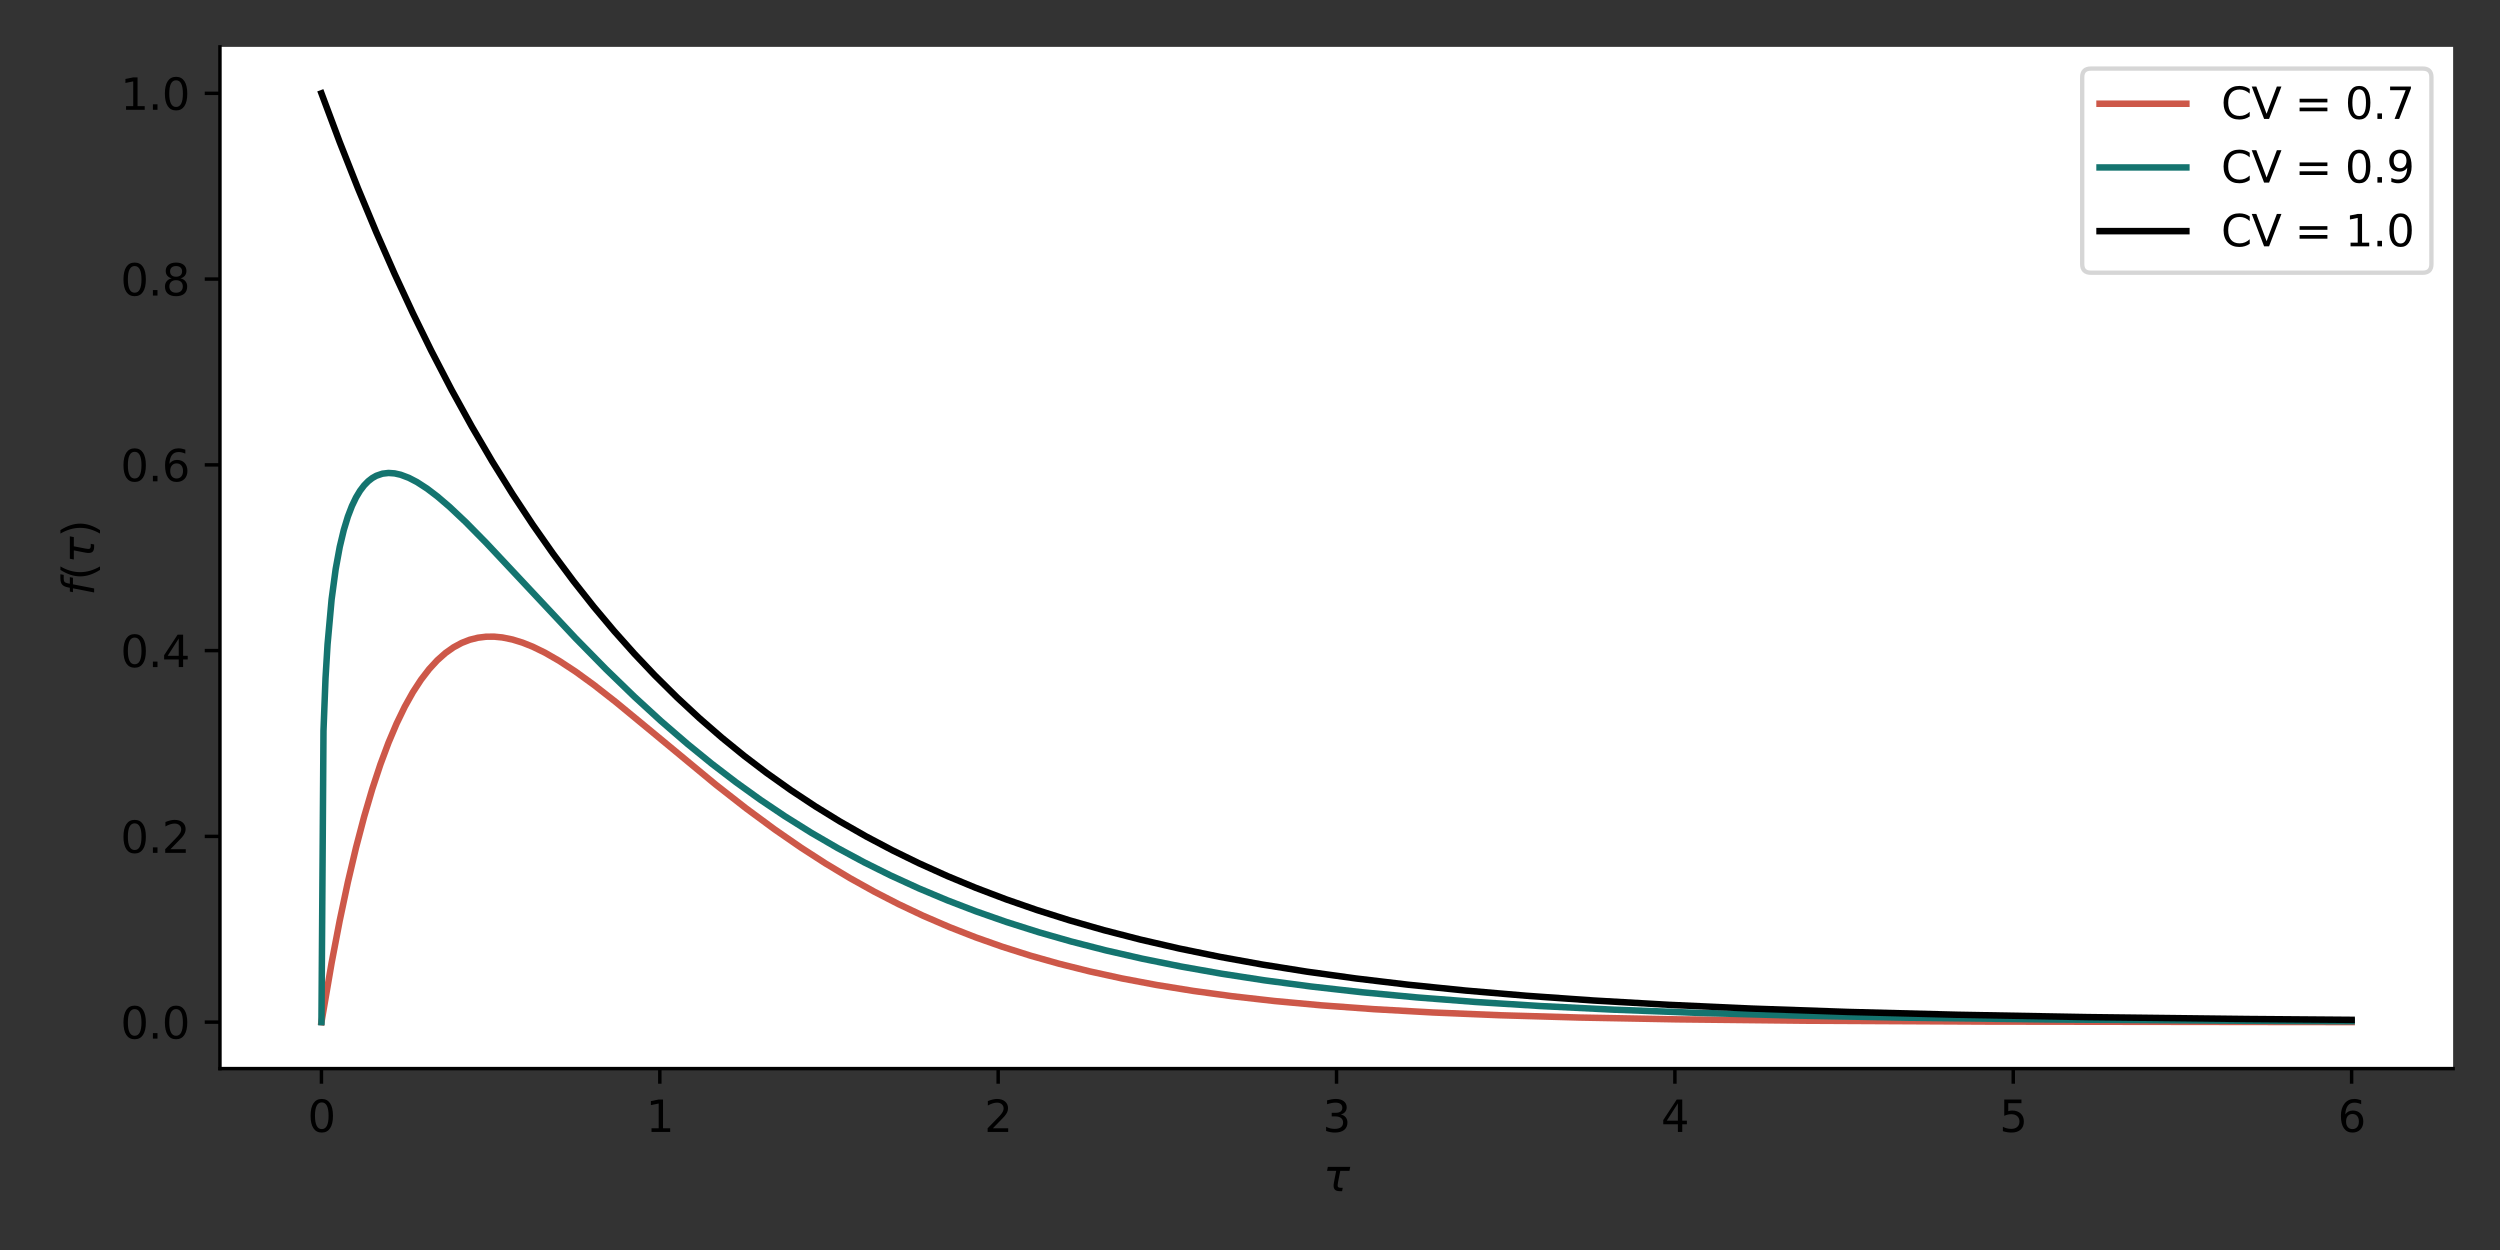 <?xml version="1.0" encoding="utf-8" standalone="no"?>
<!DOCTYPE svg PUBLIC "-//W3C//DTD SVG 1.1//EN"
  "http://www.w3.org/Graphics/SVG/1.1/DTD/svg11.dtd">
<svg height="288pt" version="1.1" viewBox="0 0 576 288" width="576pt" xmlns="http://www.w3.org/2000/svg" xmlns:xlink="http://www.w3.org/1999/xlink">
 <rect x="0" y="0" width="576" height="288" fill="#333333" stroke="none"/>
 <defs>
  <style type="text/css">*{stroke-linecap:butt;stroke-linejoin:round;}</style>
 </defs>
 <g id="figure_1">
  <g id="patch_1">
   <path d="M 0 288 
L 576 288 
L 576 0 
L 0 0 
z
" style="fill:none;"/>
  </g>
  <g id="axes_1">
   <g id="patch_2">
    <path d="M 50.675 246.2 
L 565.2 246.2 
L 565.2 10.8 
L 50.675 10.8 
z
" style="fill:#ffffff;"/>
   </g>
   <g id="matplotlib.axis_1">
    <g id="xtick_1">
     <g id="line2d_1">
      <defs>
       <path d="M 0 0 
L 0 3.5 
" id="mc6e0926c4c" style="stroke:#000000;stroke-width:0.8;"/>
      </defs>
      <g>
       <use style="stroke:#000000;stroke-width:0.8;" x="74.062" xlink:href="#mc6e0926c4c" y="246.2"/>
      </g>
     </g>
     <g id="text_1">
      <!-- 0 -->
      <g transform="translate(70.881 260.798)scale(0.1 -0.1)">
       <defs>
        <path d="M 2034 4250 
Q 1547 4250 1301 3770 
Q 1056 3291 1056 2328 
Q 1056 1369 1301 889 
Q 1547 409 2034 409 
Q 2525 409 2770 889 
Q 3016 1369 3016 2328 
Q 3016 3291 2770 3770 
Q 2525 4250 2034 4250 
z
M 2034 4750 
Q 2819 4750 3233 4129 
Q 3647 3509 3647 2328 
Q 3647 1150 3233 529 
Q 2819 -91 2034 -91 
Q 1250 -91 836 529 
Q 422 1150 422 2328 
Q 422 3509 836 4129 
Q 1250 4750 2034 4750 
z
" id="DejaVuSans-30" transform="scale(0.016)"/>
       </defs>
       <use xlink:href="#DejaVuSans-30"/>
      </g>
     </g>
    </g>
    <g id="xtick_2">
     <g id="line2d_2">
      <g>
       <use style="stroke:#000000;stroke-width:0.8;" x="152.021" xlink:href="#mc6e0926c4c" y="246.2"/>
      </g>
     </g>
     <g id="text_2">
      <!-- 1 -->
      <g transform="translate(148.84 260.798)scale(0.1 -0.1)">
       <defs>
        <path d="M 794 531 
L 1825 531 
L 1825 4091 
L 703 3866 
L 703 4441 
L 1819 4666 
L 2450 4666 
L 2450 531 
L 3481 531 
L 3481 0 
L 794 0 
L 794 531 
z
" id="DejaVuSans-31" transform="scale(0.016)"/>
       </defs>
       <use xlink:href="#DejaVuSans-31"/>
      </g>
     </g>
    </g>
    <g id="xtick_3">
     <g id="line2d_3">
      <g>
       <use style="stroke:#000000;stroke-width:0.8;" x="229.979" xlink:href="#mc6e0926c4c" y="246.2"/>
      </g>
     </g>
     <g id="text_3">
      <!-- 2 -->
      <g transform="translate(226.798 260.798)scale(0.1 -0.1)">
       <defs>
        <path d="M 1228 531 
L 3431 531 
L 3431 0 
L 469 0 
L 469 531 
Q 828 903 1448 1529 
Q 2069 2156 2228 2338 
Q 2531 2678 2651 2914 
Q 2772 3150 2772 3378 
Q 2772 3750 2511 3984 
Q 2250 4219 1831 4219 
Q 1534 4219 1204 4116 
Q 875 4013 500 3803 
L 500 4441 
Q 881 4594 1212 4672 
Q 1544 4750 1819 4750 
Q 2544 4750 2975 4387 
Q 3406 4025 3406 3419 
Q 3406 3131 3298 2873 
Q 3191 2616 2906 2266 
Q 2828 2175 2409 1742 
Q 1991 1309 1228 531 
z
" id="DejaVuSans-32" transform="scale(0.016)"/>
       </defs>
       <use xlink:href="#DejaVuSans-32"/>
      </g>
     </g>
    </g>
    <g id="xtick_4">
     <g id="line2d_4">
      <g>
       <use style="stroke:#000000;stroke-width:0.8;" x="307.938" xlink:href="#mc6e0926c4c" y="246.2"/>
      </g>
     </g>
     <g id="text_4">
      <!-- 3 -->
      <g transform="translate(304.756 260.798)scale(0.1 -0.1)">
       <defs>
        <path d="M 2597 2516 
Q 3050 2419 3304 2112 
Q 3559 1806 3559 1356 
Q 3559 666 3084 287 
Q 2609 -91 1734 -91 
Q 1441 -91 1130 -33 
Q 819 25 488 141 
L 488 750 
Q 750 597 1062 519 
Q 1375 441 1716 441 
Q 2309 441 2620 675 
Q 2931 909 2931 1356 
Q 2931 1769 2642 2001 
Q 2353 2234 1838 2234 
L 1294 2234 
L 1294 2753 
L 1863 2753 
Q 2328 2753 2575 2939 
Q 2822 3125 2822 3475 
Q 2822 3834 2567 4026 
Q 2313 4219 1838 4219 
Q 1578 4219 1281 4162 
Q 984 4106 628 3988 
L 628 4550 
Q 988 4650 1302 4700 
Q 1616 4750 1894 4750 
Q 2613 4750 3031 4423 
Q 3450 4097 3450 3541 
Q 3450 3153 3228 2886 
Q 3006 2619 2597 2516 
z
" id="DejaVuSans-33" transform="scale(0.016)"/>
       </defs>
       <use xlink:href="#DejaVuSans-33"/>
      </g>
     </g>
    </g>
    <g id="xtick_5">
     <g id="line2d_5">
      <g>
       <use style="stroke:#000000;stroke-width:0.8;" x="385.896" xlink:href="#mc6e0926c4c" y="246.2"/>
      </g>
     </g>
     <g id="text_5">
      <!-- 4 -->
      <g transform="translate(382.715 260.798)scale(0.1 -0.1)">
       <defs>
        <path d="M 2419 4116 
L 825 1625 
L 2419 1625 
L 2419 4116 
z
M 2253 4666 
L 3047 4666 
L 3047 1625 
L 3713 1625 
L 3713 1100 
L 3047 1100 
L 3047 0 
L 2419 0 
L 2419 1100 
L 313 1100 
L 313 1709 
L 2253 4666 
z
" id="DejaVuSans-34" transform="scale(0.016)"/>
       </defs>
       <use xlink:href="#DejaVuSans-34"/>
      </g>
     </g>
    </g>
    <g id="xtick_6">
     <g id="line2d_6">
      <g>
       <use style="stroke:#000000;stroke-width:0.8;" x="463.854" xlink:href="#mc6e0926c4c" y="246.2"/>
      </g>
     </g>
     <g id="text_6">
      <!-- 5 -->
      <g transform="translate(460.673 260.798)scale(0.1 -0.1)">
       <defs>
        <path d="M 691 4666 
L 3169 4666 
L 3169 4134 
L 1269 4134 
L 1269 2991 
Q 1406 3038 1543 3061 
Q 1681 3084 1819 3084 
Q 2600 3084 3056 2656 
Q 3513 2228 3513 1497 
Q 3513 744 3044 326 
Q 2575 -91 1722 -91 
Q 1428 -91 1123 -41 
Q 819 9 494 109 
L 494 744 
Q 775 591 1075 516 
Q 1375 441 1709 441 
Q 2250 441 2565 725 
Q 2881 1009 2881 1497 
Q 2881 1984 2565 2268 
Q 2250 2553 1709 2553 
Q 1456 2553 1204 2497 
Q 953 2441 691 2322 
L 691 4666 
z
" id="DejaVuSans-35" transform="scale(0.016)"/>
       </defs>
       <use xlink:href="#DejaVuSans-35"/>
      </g>
     </g>
    </g>
    <g id="xtick_7">
     <g id="line2d_7">
      <g>
       <use style="stroke:#000000;stroke-width:0.8;" x="541.812" xlink:href="#mc6e0926c4c" y="246.2"/>
      </g>
     </g>
     <g id="text_7">
      <!-- 6 -->
      <g transform="translate(538.631 260.798)scale(0.1 -0.1)">
       <defs>
        <path d="M 2113 2584 
Q 1688 2584 1439 2293 
Q 1191 2003 1191 1497 
Q 1191 994 1439 701 
Q 1688 409 2113 409 
Q 2538 409 2786 701 
Q 3034 994 3034 1497 
Q 3034 2003 2786 2293 
Q 2538 2584 2113 2584 
z
M 3366 4563 
L 3366 3988 
Q 3128 4100 2886 4159 
Q 2644 4219 2406 4219 
Q 1781 4219 1451 3797 
Q 1122 3375 1075 2522 
Q 1259 2794 1537 2939 
Q 1816 3084 2150 3084 
Q 2853 3084 3261 2657 
Q 3669 2231 3669 1497 
Q 3669 778 3244 343 
Q 2819 -91 2113 -91 
Q 1303 -91 875 529 
Q 447 1150 447 2328 
Q 447 3434 972 4092 
Q 1497 4750 2381 4750 
Q 2619 4750 2861 4703 
Q 3103 4656 3366 4563 
z
" id="DejaVuSans-36" transform="scale(0.016)"/>
       </defs>
       <use xlink:href="#DejaVuSans-36"/>
      </g>
     </g>
    </g>
    <g id="text_8">
     <!-- $\tau$ -->
     <g transform="translate(304.887 274.477)scale(0.1 -0.1)">
      <defs>
       <path d="M 2103 638 
Q 2188 488 2525 488 
L 2800 488 
L 2706 0 
L 2363 0 
Q 1800 0 1600 300 
Q 1403 606 1534 1269 
L 1856 2925 
L 541 2925 
L 653 3500 
L 3881 3500 
L 3769 2925 
L 2444 2925 
L 2113 1234 
Q 2025 781 2103 638 
z
" id="DejaVuSans-Oblique-3c4" transform="scale(0.016)"/>
      </defs>
      <use transform="translate(0 0.312)" xlink:href="#DejaVuSans-Oblique-3c4"/>
     </g>
    </g>
   </g>
   <g id="matplotlib.axis_2">
    <g id="ytick_1">
     <g id="line2d_8">
      <defs>
       <path d="M 0 0 
L -3.5 0 
" id="mc9647532ed" style="stroke:#000000;stroke-width:0.8;"/>
      </defs>
      <g>
       <use style="stroke:#000000;stroke-width:0.8;" x="50.675" xlink:href="#mc9647532ed" y="235.5"/>
      </g>
     </g>
     <g id="text_9">
      <!-- 0.0 -->
      <g transform="translate(27.772 239.299)scale(0.1 -0.1)">
       <defs>
        <path d="M 684 794 
L 1344 794 
L 1344 0 
L 684 0 
L 684 794 
z
" id="DejaVuSans-2e" transform="scale(0.016)"/>
       </defs>
       <use xlink:href="#DejaVuSans-30"/>
       <use x="63.623" xlink:href="#DejaVuSans-2e"/>
       <use x="95.41" xlink:href="#DejaVuSans-30"/>
      </g>
     </g>
    </g>
    <g id="ytick_2">
     <g id="line2d_9">
      <g>
       <use style="stroke:#000000;stroke-width:0.8;" x="50.675" xlink:href="#mc9647532ed" y="192.7"/>
      </g>
     </g>
     <g id="text_10">
      <!-- 0.2 -->
      <g transform="translate(27.772 196.499)scale(0.1 -0.1)">
       <use xlink:href="#DejaVuSans-30"/>
       <use x="63.623" xlink:href="#DejaVuSans-2e"/>
       <use x="95.41" xlink:href="#DejaVuSans-32"/>
      </g>
     </g>
    </g>
    <g id="ytick_3">
     <g id="line2d_10">
      <g>
       <use style="stroke:#000000;stroke-width:0.8;" x="50.675" xlink:href="#mc9647532ed" y="149.9"/>
      </g>
     </g>
     <g id="text_11">
      <!-- 0.4 -->
      <g transform="translate(27.772 153.699)scale(0.1 -0.1)">
       <use xlink:href="#DejaVuSans-30"/>
       <use x="63.623" xlink:href="#DejaVuSans-2e"/>
       <use x="95.41" xlink:href="#DejaVuSans-34"/>
      </g>
     </g>
    </g>
    <g id="ytick_4">
     <g id="line2d_11">
      <g>
       <use style="stroke:#000000;stroke-width:0.8;" x="50.675" xlink:href="#mc9647532ed" y="107.1"/>
      </g>
     </g>
     <g id="text_12">
      <!-- 0.6 -->
      <g transform="translate(27.772 110.899)scale(0.1 -0.1)">
       <use xlink:href="#DejaVuSans-30"/>
       <use x="63.623" xlink:href="#DejaVuSans-2e"/>
       <use x="95.41" xlink:href="#DejaVuSans-36"/>
      </g>
     </g>
    </g>
    <g id="ytick_5">
     <g id="line2d_12">
      <g>
       <use style="stroke:#000000;stroke-width:0.8;" x="50.675" xlink:href="#mc9647532ed" y="64.3"/>
      </g>
     </g>
     <g id="text_13">
      <!-- 0.8 -->
      <g transform="translate(27.772 68.099)scale(0.1 -0.1)">
       <defs>
        <path d="M 2034 2216 
Q 1584 2216 1326 1975 
Q 1069 1734 1069 1313 
Q 1069 891 1326 650 
Q 1584 409 2034 409 
Q 2484 409 2743 651 
Q 3003 894 3003 1313 
Q 3003 1734 2745 1975 
Q 2488 2216 2034 2216 
z
M 1403 2484 
Q 997 2584 770 2862 
Q 544 3141 544 3541 
Q 544 4100 942 4425 
Q 1341 4750 2034 4750 
Q 2731 4750 3128 4425 
Q 3525 4100 3525 3541 
Q 3525 3141 3298 2862 
Q 3072 2584 2669 2484 
Q 3125 2378 3379 2068 
Q 3634 1759 3634 1313 
Q 3634 634 3220 271 
Q 2806 -91 2034 -91 
Q 1263 -91 848 271 
Q 434 634 434 1313 
Q 434 1759 690 2068 
Q 947 2378 1403 2484 
z
M 1172 3481 
Q 1172 3119 1398 2916 
Q 1625 2713 2034 2713 
Q 2441 2713 2670 2916 
Q 2900 3119 2900 3481 
Q 2900 3844 2670 4047 
Q 2441 4250 2034 4250 
Q 1625 4250 1398 4047 
Q 1172 3844 1172 3481 
z
" id="DejaVuSans-38" transform="scale(0.016)"/>
       </defs>
       <use xlink:href="#DejaVuSans-30"/>
       <use x="63.623" xlink:href="#DejaVuSans-2e"/>
       <use x="95.41" xlink:href="#DejaVuSans-38"/>
      </g>
     </g>
    </g>
    <g id="ytick_6">
     <g id="line2d_13">
      <g>
       <use style="stroke:#000000;stroke-width:0.8;" x="50.675" xlink:href="#mc9647532ed" y="21.5"/>
      </g>
     </g>
     <g id="text_14">
      <!-- 1.0 -->
      <g transform="translate(27.772 25.299)scale(0.1 -0.1)">
       <use xlink:href="#DejaVuSans-31"/>
       <use x="63.623" xlink:href="#DejaVuSans-2e"/>
       <use x="95.41" xlink:href="#DejaVuSans-30"/>
      </g>
     </g>
    </g>
    <g id="text_15">
     <!-- $f(\tau)$ -->
     <g transform="translate(21.692 137.2)rotate(-90)scale(0.1 -0.1)">
      <defs>
       <path d="M 3059 4863 
L 2969 4384 
L 2419 4384 
Q 2106 4384 1964 4261 
Q 1822 4138 1753 3809 
L 1691 3500 
L 2638 3500 
L 2553 3053 
L 1606 3053 
L 1013 0 
L 434 0 
L 1031 3053 
L 481 3053 
L 563 3500 
L 1113 3500 
L 1159 3744 
Q 1278 4363 1576 4613 
Q 1875 4863 2516 4863 
L 3059 4863 
z
" id="DejaVuSans-Oblique-66" transform="scale(0.016)"/>
       <path d="M 1984 4856 
Q 1566 4138 1362 3434 
Q 1159 2731 1159 2009 
Q 1159 1288 1364 580 
Q 1569 -128 1984 -844 
L 1484 -844 
Q 1016 -109 783 600 
Q 550 1309 550 2009 
Q 550 2706 781 3412 
Q 1013 4119 1484 4856 
L 1984 4856 
z
" id="DejaVuSans-28" transform="scale(0.016)"/>
       <path d="M 513 4856 
L 1013 4856 
Q 1481 4119 1714 3412 
Q 1947 2706 1947 2009 
Q 1947 1309 1714 600 
Q 1481 -109 1013 -844 
L 513 -844 
Q 928 -128 1133 580 
Q 1338 1288 1338 2009 
Q 1338 2731 1133 3434 
Q 928 4138 513 4856 
z
" id="DejaVuSans-29" transform="scale(0.016)"/>
      </defs>
      <use transform="translate(0 0.016)" xlink:href="#DejaVuSans-Oblique-66"/>
      <use transform="translate(35.205 0.016)" xlink:href="#DejaVuSans-28"/>
      <use transform="translate(74.219 0.016)" xlink:href="#DejaVuSans-Oblique-3c4"/>
      <use transform="translate(134.424 0.016)" xlink:href="#DejaVuSans-29"/>
     </g>
    </g>
   </g>
   <g id="line2d_14">
    <path clip-path="url(#pbc0c6a84d5)" d="M 74.062 235.5 
L 76.404 221.843 
L 78.276 212.07 
L 80.149 203.244 
L 82.022 195.298 
L 83.895 188.168 
L 85.768 181.796 
L 87.641 176.126 
L 89.514 171.106 
L 91.387 166.688 
L 93.259 162.826 
L 95.132 159.477 
L 97.005 156.603 
L 98.878 154.166 
L 100.751 152.131 
L 102.624 150.466 
L 104.497 149.141 
L 106.37 148.127 
L 108.242 147.398 
L 110.115 146.93 
L 111.988 146.7 
L 113.861 146.686 
L 115.734 146.869 
L 118.075 147.347 
L 120.416 148.07 
L 122.757 149.008 
L 125.567 150.379 
L 128.844 152.264 
L 132.59 154.721 
L 136.804 157.778 
L 141.954 161.807 
L 149.446 167.983 
L 164.897 180.769 
L 171.92 186.259 
L 178.475 191.093 
L 184.562 195.298 
L 190.181 198.925 
L 195.799 202.303 
L 201.418 205.432 
L 207.036 208.32 
L 212.655 210.974 
L 218.742 213.599 
L 224.829 215.977 
L 230.916 218.125 
L 237.471 220.201 
L 244.026 222.05 
L 251.049 223.804 
L 258.54 225.44 
L 266.5 226.945 
L 274.928 228.306 
L 283.824 229.521 
L 293.657 230.636 
L 304.426 231.629 
L 316.6 232.518 
L 330.178 233.277 
L 345.629 233.914 
L 363.89 234.441 
L 386.364 234.859 
L 415.862 235.171 
L 458.001 235.375 
L 532.448 235.478 
L 541.812 235.482 
L 541.812 235.482 
" style="fill:none;stroke:#cd5849;stroke-linecap:square;stroke-width:1.5;"/>
   </g>
   <g id="line2d_15">
    <path clip-path="url(#pbc0c6a84d5)" d="M 74.062 235.5 
L 74.531 168.373 
L 74.999 156.269 
L 75.467 148.472 
L 76.404 138.091 
L 77.34 131.122 
L 78.276 126.01 
L 79.213 122.092 
L 80.149 119.018 
L 81.086 116.575 
L 82.022 114.623 
L 82.959 113.067 
L 83.895 111.836 
L 84.832 110.876 
L 85.768 110.148 
L 86.704 109.617 
L 88.109 109.135 
L 89.514 108.97 
L 90.918 109.068 
L 92.323 109.385 
L 94.196 110.092 
L 96.069 111.065 
L 98.41 112.582 
L 100.751 114.362 
L 103.56 116.763 
L 107.306 120.293 
L 111.988 125.046 
L 119.48 133.032 
L 132.59 147.024 
L 139.613 154.175 
L 146.168 160.523 
L 152.255 166.103 
L 158.342 171.365 
L 163.96 175.937 
L 169.579 180.237 
L 175.198 184.272 
L 180.816 188.048 
L 186.903 191.859 
L 192.99 195.394 
L 199.077 198.667 
L 205.164 201.692 
L 211.719 204.692 
L 218.274 207.441 
L 224.829 209.958 
L 231.852 212.417 
L 239.344 214.791 
L 246.835 216.93 
L 254.795 218.97 
L 263.223 220.894 
L 272.119 222.69 
L 281.483 224.348 
L 291.316 225.863 
L 302.085 227.293 
L 313.79 228.612 
L 326.432 229.803 
L 340.01 230.857 
L 354.993 231.798 
L 371.849 232.633 
L 391.046 233.36 
L 413.521 233.982 
L 440.209 234.491 
L 473.453 234.895 
L 517.465 235.193 
L 541.812 235.29 
L 541.812 235.29 
" style="fill:none;stroke:#14746f;stroke-linecap:square;stroke-width:1.5;"/>
   </g>
   <g id="line2d_16">
    <path clip-path="url(#pbc0c6a84d5)" d="M 74.062 21.5 
L 78.276 32.76 
L 82.49 43.428 
L 86.704 53.535 
L 90.918 63.11 
L 95.132 72.181 
L 99.346 80.775 
L 104.028 89.794 
L 108.711 98.287 
L 113.393 106.286 
L 118.075 113.818 
L 122.757 120.911 
L 127.439 127.591 
L 132.122 133.881 
L 136.804 139.805 
L 141.486 145.383 
L 146.168 150.636 
L 150.85 155.583 
L 156.001 160.692 
L 161.151 165.475 
L 166.301 169.951 
L 171.452 174.142 
L 176.602 178.065 
L 182.221 182.058 
L 187.84 185.775 
L 193.458 189.232 
L 199.545 192.707 
L 205.632 195.921 
L 211.719 198.894 
L 218.274 201.846 
L 224.829 204.56 
L 231.852 207.226 
L 238.875 209.662 
L 246.367 212.029 
L 254.327 214.307 
L 262.754 216.479 
L 271.651 218.53 
L 281.015 220.451 
L 290.848 222.234 
L 301.148 223.876 
L 312.386 225.436 
L 324.559 226.891 
L 337.669 228.224 
L 351.716 229.424 
L 367.167 230.516 
L 384.491 231.509 
L 403.688 232.38 
L 425.694 233.148 
L 450.978 233.799 
L 480.944 234.342 
L 517.933 234.779 
L 541.812 234.97 
L 541.812 234.97 
" style="fill:none;stroke:#000000;stroke-linecap:square;stroke-width:1.5;"/>
   </g>
   <g id="patch_3">
    <path d="M 50.675 246.2 
L 50.675 10.8 
" style="fill:none;stroke:#000000;stroke-linecap:square;stroke-linejoin:miter;stroke-width:0.8;"/>
   </g>
   <g id="patch_4">
    <path d="M 50.675 246.2 
L 565.2 246.2 
" style="fill:none;stroke:#000000;stroke-linecap:square;stroke-linejoin:miter;stroke-width:0.8;"/>
   </g>
   <g id="legend_1">
    <g id="patch_5">
     <path d="M 481.738 62.834 
L 558.2 62.834 
Q 560.2 62.834 560.2 60.834 
L 560.2 17.8 
Q 560.2 15.8 558.2 15.8 
L 481.738 15.8 
Q 479.738 15.8 479.738 17.8 
L 479.738 60.834 
Q 479.738 62.834 481.738 62.834 
z
" style="fill:#ffffff;opacity:0.8;stroke:#cccccc;stroke-linejoin:miter;"/>
    </g>
    <g id="line2d_17">
     <path d="M 483.738 23.898 
L 503.738 23.898 
" style="fill:none;stroke:#cd5849;stroke-linecap:square;stroke-width:1.5;"/>
    </g>
    <g id="line2d_18"/>
    <g id="text_16">
     <!-- CV = 0.7 -->
     <g transform="translate(511.738 27.398)scale(0.1 -0.1)">
      <defs>
       <path d="M 4122 4306 
L 4122 3641 
Q 3803 3938 3442 4084 
Q 3081 4231 2675 4231 
Q 1875 4231 1450 3742 
Q 1025 3253 1025 2328 
Q 1025 1406 1450 917 
Q 1875 428 2675 428 
Q 3081 428 3442 575 
Q 3803 722 4122 1019 
L 4122 359 
Q 3791 134 3420 21 
Q 3050 -91 2638 -91 
Q 1578 -91 968 557 
Q 359 1206 359 2328 
Q 359 3453 968 4101 
Q 1578 4750 2638 4750 
Q 3056 4750 3426 4639 
Q 3797 4528 4122 4306 
z
" id="DejaVuSans-43" transform="scale(0.016)"/>
       <path d="M 1831 0 
L 50 4666 
L 709 4666 
L 2188 738 
L 3669 4666 
L 4325 4666 
L 2547 0 
L 1831 0 
z
" id="DejaVuSans-56" transform="scale(0.016)"/>
       <path id="DejaVuSans-20" transform="scale(0.016)"/>
       <path d="M 678 2906 
L 4684 2906 
L 4684 2381 
L 678 2381 
L 678 2906 
z
M 678 1631 
L 4684 1631 
L 4684 1100 
L 678 1100 
L 678 1631 
z
" id="DejaVuSans-3d" transform="scale(0.016)"/>
       <path d="M 525 4666 
L 3525 4666 
L 3525 4397 
L 1831 0 
L 1172 0 
L 2766 4134 
L 525 4134 
L 525 4666 
z
" id="DejaVuSans-37" transform="scale(0.016)"/>
      </defs>
      <use xlink:href="#DejaVuSans-43"/>
      <use x="69.824" xlink:href="#DejaVuSans-56"/>
      <use x="138.232" xlink:href="#DejaVuSans-20"/>
      <use x="170.02" xlink:href="#DejaVuSans-3d"/>
      <use x="253.809" xlink:href="#DejaVuSans-20"/>
      <use x="285.596" xlink:href="#DejaVuSans-30"/>
      <use x="349.219" xlink:href="#DejaVuSans-2e"/>
      <use x="381.006" xlink:href="#DejaVuSans-37"/>
     </g>
    </g>
    <g id="line2d_19">
     <path d="M 483.738 38.577 
L 503.738 38.577 
" style="fill:none;stroke:#14746f;stroke-linecap:square;stroke-width:1.5;"/>
    </g>
    <g id="line2d_20"/>
    <g id="text_17">
     <!-- CV = 0.9 -->
     <g transform="translate(511.738 42.077)scale(0.1 -0.1)">
      <defs>
       <path d="M 703 97 
L 703 672 
Q 941 559 1184 500 
Q 1428 441 1663 441 
Q 2288 441 2617 861 
Q 2947 1281 2994 2138 
Q 2813 1869 2534 1725 
Q 2256 1581 1919 1581 
Q 1219 1581 811 2004 
Q 403 2428 403 3163 
Q 403 3881 828 4315 
Q 1253 4750 1959 4750 
Q 2769 4750 3195 4129 
Q 3622 3509 3622 2328 
Q 3622 1225 3098 567 
Q 2575 -91 1691 -91 
Q 1453 -91 1209 -44 
Q 966 3 703 97 
z
M 1959 2075 
Q 2384 2075 2632 2365 
Q 2881 2656 2881 3163 
Q 2881 3666 2632 3958 
Q 2384 4250 1959 4250 
Q 1534 4250 1286 3958 
Q 1038 3666 1038 3163 
Q 1038 2656 1286 2365 
Q 1534 2075 1959 2075 
z
" id="DejaVuSans-39" transform="scale(0.016)"/>
      </defs>
      <use xlink:href="#DejaVuSans-43"/>
      <use x="69.824" xlink:href="#DejaVuSans-56"/>
      <use x="138.232" xlink:href="#DejaVuSans-20"/>
      <use x="170.02" xlink:href="#DejaVuSans-3d"/>
      <use x="253.809" xlink:href="#DejaVuSans-20"/>
      <use x="285.596" xlink:href="#DejaVuSans-30"/>
      <use x="349.219" xlink:href="#DejaVuSans-2e"/>
      <use x="381.006" xlink:href="#DejaVuSans-39"/>
     </g>
    </g>
    <g id="line2d_21">
     <path d="M 483.738 53.255 
L 503.738 53.255 
" style="fill:none;stroke:#000000;stroke-linecap:square;stroke-width:1.5;"/>
    </g>
    <g id="line2d_22"/>
    <g id="text_18">
     <!-- CV = 1.0 -->
     <g transform="translate(511.738 56.755)scale(0.1 -0.1)">
      <use xlink:href="#DejaVuSans-43"/>
      <use x="69.824" xlink:href="#DejaVuSans-56"/>
      <use x="138.232" xlink:href="#DejaVuSans-20"/>
      <use x="170.02" xlink:href="#DejaVuSans-3d"/>
      <use x="253.809" xlink:href="#DejaVuSans-20"/>
      <use x="285.596" xlink:href="#DejaVuSans-31"/>
      <use x="349.219" xlink:href="#DejaVuSans-2e"/>
      <use x="381.006" xlink:href="#DejaVuSans-30"/>
     </g>
    </g>
   </g>
  </g>
 </g>
 <defs>
  <clipPath id="pbc0c6a84d5">
   <rect height="235.4" width="514.525" x="50.675" y="10.8"/>
  </clipPath>
 </defs>
</svg>
